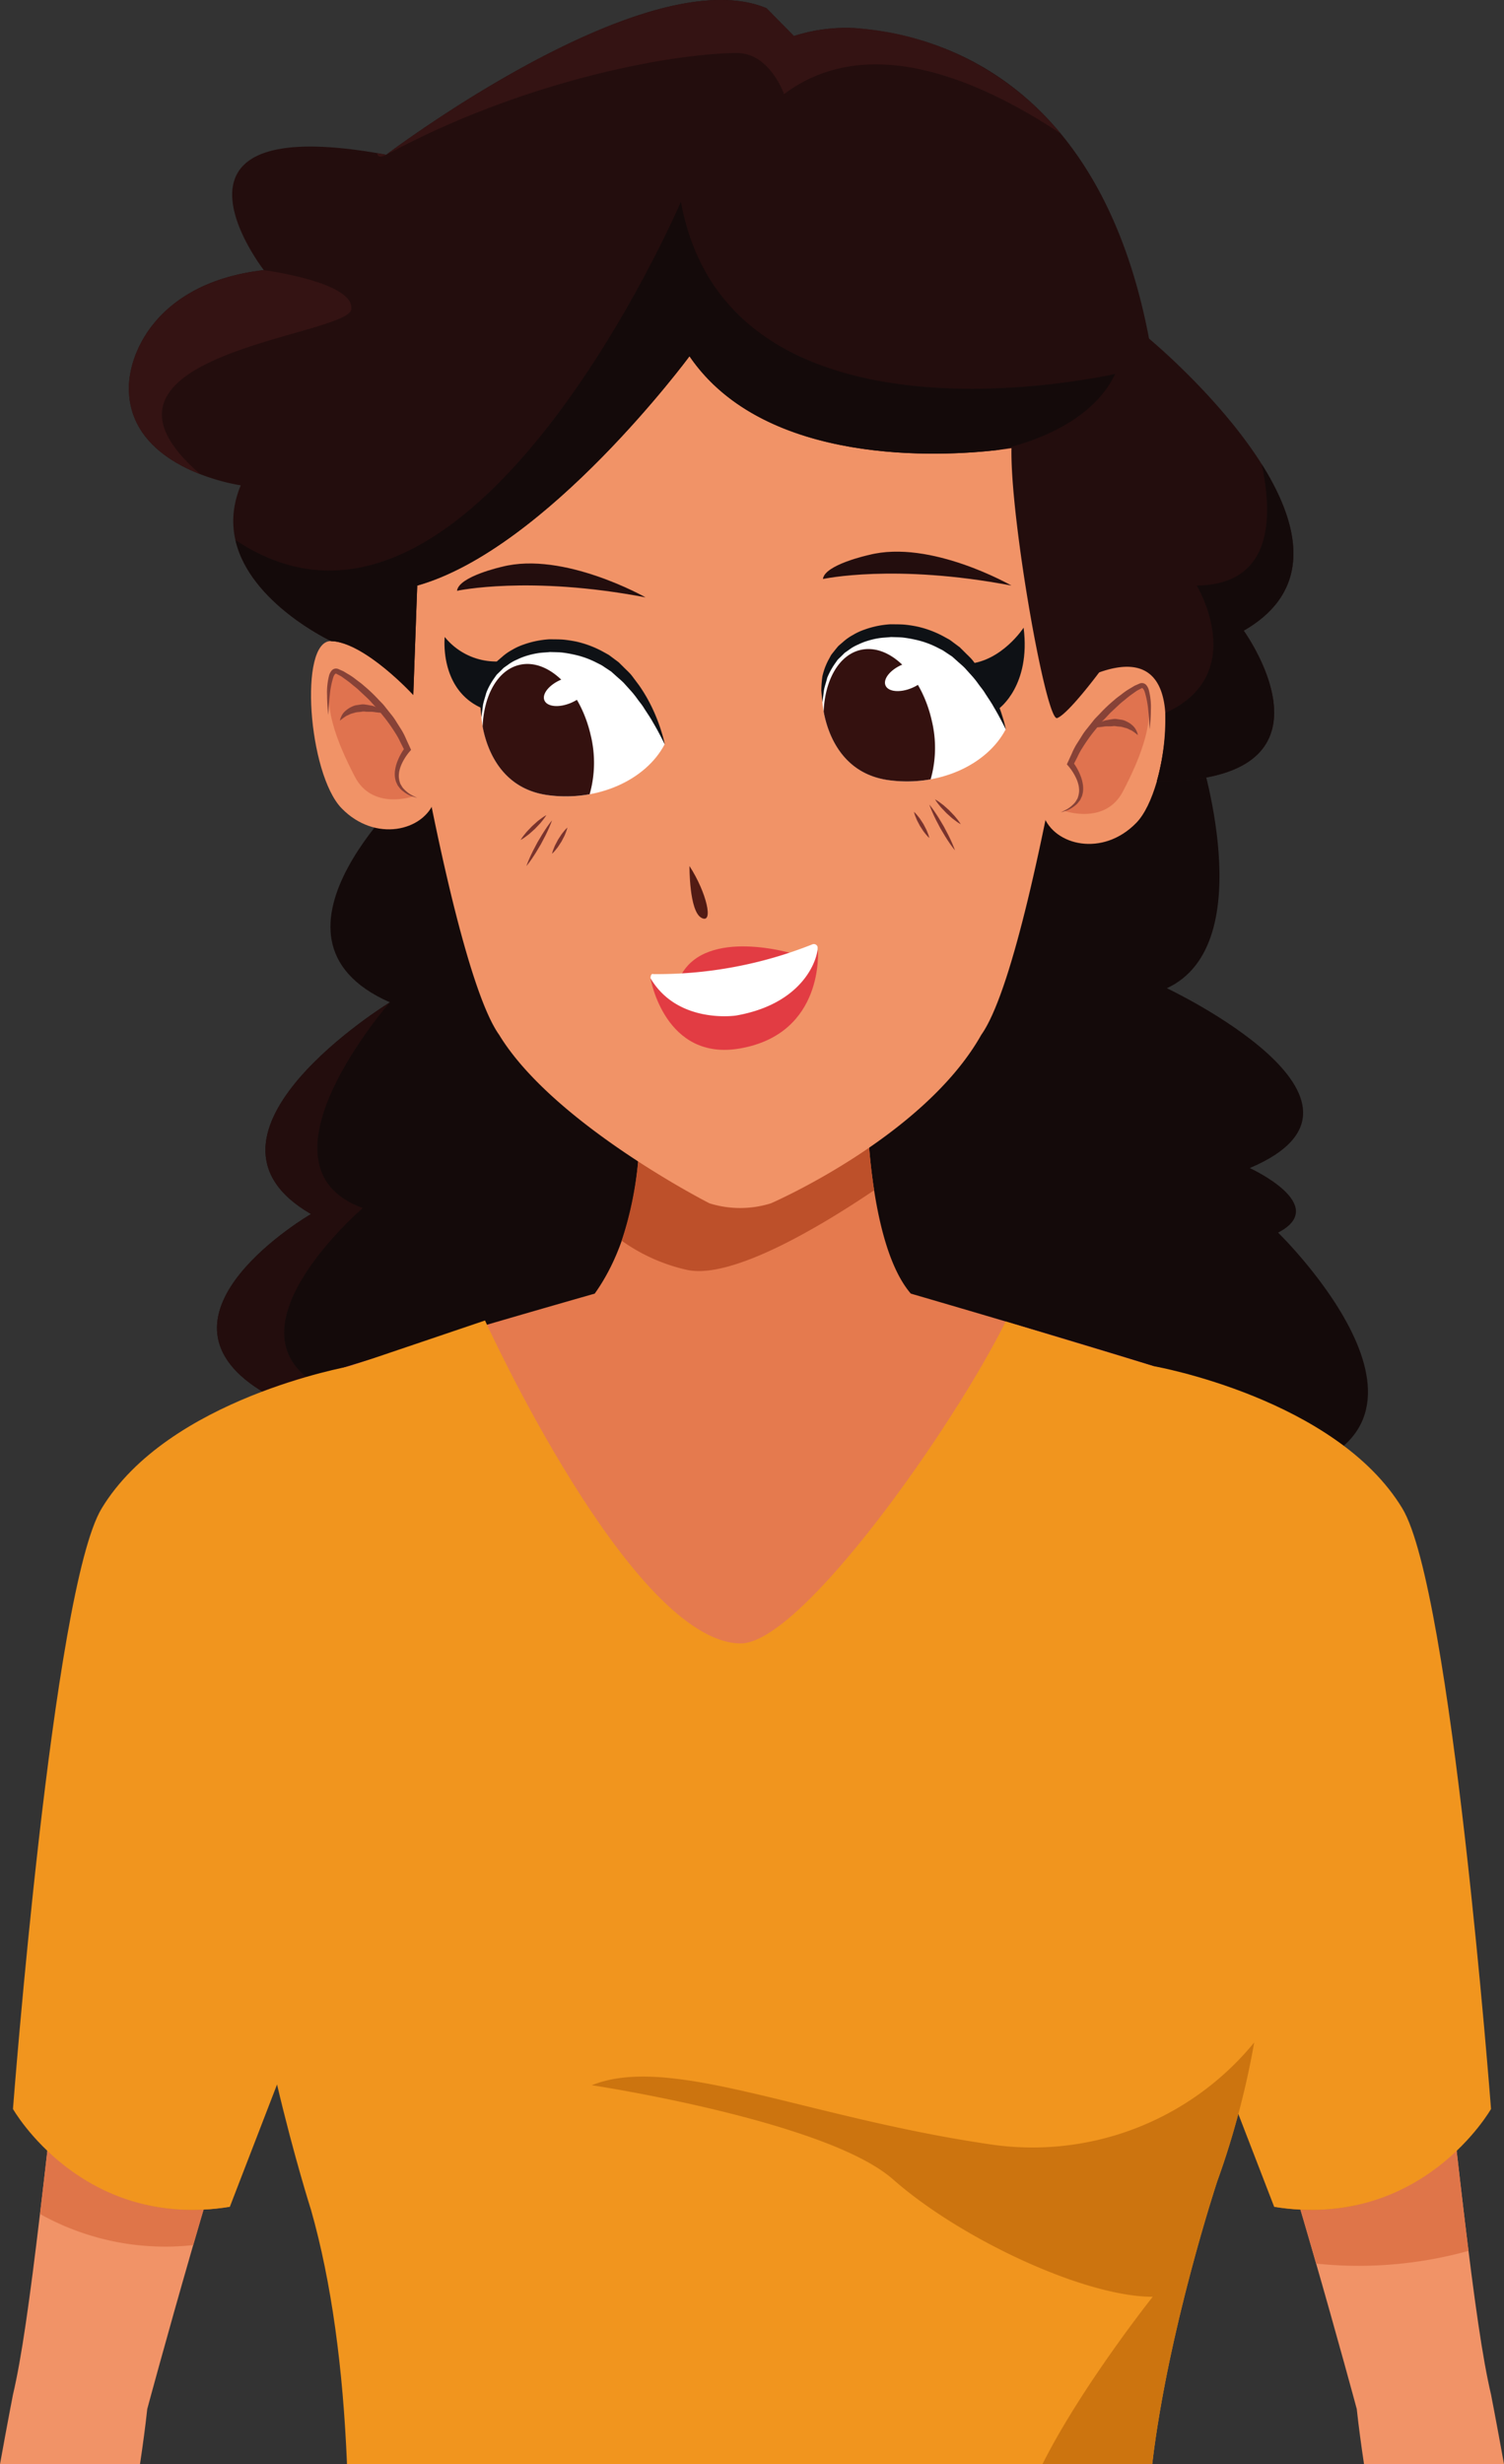 <svg id="Grupo_970514" data-name="Grupo 970514" xmlns="http://www.w3.org/2000/svg" xmlns:xlink="http://www.w3.org/1999/xlink" width="170.533" height="279.357" viewBox="0 0 170.533 279.357">
  <rect x="0" y="0" width="170.533" height="279.357" fill="#333333" stroke="none"/>
  <defs>
    <clipPath id="clip-path">
      <rect id="Rectángulo_341025" data-name="Rectángulo 341025" width="170.533" height="279.357" fill="none"/>
    </clipPath>
    <clipPath id="clip-path-2">
      <rect id="Rectángulo_341024" data-name="Rectángulo 341024" width="170.533" height="279.358" fill="none"/>
    </clipPath>
    <clipPath id="clip-path-3">
      <rect id="Rectángulo_341022" data-name="Rectángulo 341022" width="9.571" height="14.461" fill="none"/>
    </clipPath>
    <clipPath id="clip-path-4">
      <rect id="Rectángulo_341023" data-name="Rectángulo 341023" width="9.568" height="14.464" fill="none"/>
    </clipPath>
  </defs>
  <g id="Grupo_965398" data-name="Grupo 965398" clip-path="url(#clip-path)">
    <g id="Grupo_965397" data-name="Grupo 965397" transform="translate(0 -0.001)">
      <g id="Grupo_965396" data-name="Grupo 965396" clip-path="url(#clip-path-2)">
        <path id="Trazado_730015" data-name="Trazado 730015" d="M147.88,450.748s-19.9,17.627-3.1,25.041c0,0-24.491,15.016-8.939,24,0,0-19.5,11.327-5.756,19.975S180.82,510.9,180.82,510.9V454.192Z" transform="translate(-100.573 -362.157)" fill="#140a0a"/>
        <path id="Trazado_730016" data-name="Trazado 730016" d="M141.709,601.477s-16.674,14.281-4.412,20.4c1.777.885,2.7,1.777,2.992,2.657-3.983-.026-7.537-.717-10.208-2.4-13.747-8.648,5.756-19.975,5.756-19.975-15.553-8.986,8.939-24,8.939-24s-16.241,18.537-3.068,23.32" transform="translate(-100.573 -464.525)" fill="#230d0d"/>
        <path id="Trazado_730017" data-name="Trazado 730017" d="M493.012,432.692s7.209,21.983-3.612,26.99c0,0,27.217,12.849,9.4,20.386,0,0,9.2,4.214,3.212,7.32,0,0,23.158,22.509-.346,27.609s-54.631,2.087-54.631,2.087l-2.591-47.433,9.537-29.593Z" transform="translate(-357.093 -347.65)" fill="#140a0a"/>
        <path id="Trazado_730018" data-name="Trazado 730018" d="M15.873,1131.165c.328-2.178.609-4.279.825-6.266,0,0,8.593-31.931,14.554-48.2L9.346,1060.175c-4.181,37.078-5.954,54.965-7.875,63.1,0,0-.53,2.682-1.471,7.892Z" transform="translate(0 -851.807)" fill="#f19367"/>
        <path id="Trazado_730019" data-name="Trazado 730019" d="M724.048,1131.165h15.873c-.939-5.21-1.469-7.892-1.469-7.892-1.921-8.133-3.7-26.02-7.875-63.1L708.671,1076.7c5.958,16.266,14.554,48.2,14.554,48.2.216,1.988.5,4.089.824,6.266" transform="translate(-569.388 -851.807)" fill="#f19367"/>
        <path id="Trazado_730020" data-name="Trazado 730020" d="M132.554,648.792a8.767,8.767,0,0,1,3.01-4.5c3.255-1.774,38.371-11.765,38.371-11.765,6.322-8.842,4.981-21.882,4.981-21.882l12.825-5.834v-.085l.115.042.112-.042v.085l12.817,5.834s.02,16.111,4.992,21.882c0,0,36.667,10.638,39.918,12.413.464.252.944,1.618,1.38,3.849l-62.384,32.926Z" transform="translate(-106.502 -485.874)" fill="#e57a4e"/>
        <path id="Trazado_730021" data-name="Trazado 730021" d="M729.63,1181.132c.685-1.011,1.171-1.618,1.171-1.618l19.136-4.628c1.117,10.016,2.015,17.968,2.8,24.257a46.517,46.517,0,0,1-17.276,1.445c-1.744-6.058-3.8-13.011-5.832-19.456" transform="translate(-586.228 -943.972)" fill="#df7549"/>
        <path id="Trazado_730022" data-name="Trazado 730022" d="M678.788,942.828l-13.783-35.7.14-42.963c.364-1.846.627-2.552.761-1.745,1.063,6.516,8.25,9.029,18.281,32.943,9.162,21.85,4.689,43.674,3.846,47.284a24.924,24.924,0,0,1-9.245.184" transform="translate(-534.305 -692.65)" fill="#cc740f"/>
        <path id="Trazado_730023" data-name="Trazado 730023" d="M25.632,1162.544l20.08,8.537c-1.82,5.751-3.651,11.911-5.269,17.492a29.086,29.086,0,0,1-17.373-3.527c.728-6.09,1.557-13.509,2.563-22.5" transform="translate(-18.535 -934.056)" fill="#df7549"/>
        <path id="Trazado_730024" data-name="Trazado 730024" d="M84.346,931.316c-.288-13.305,17.809-46.57,17.809-46.57l5.353,11.361.094,29.224-13.783,35.7a24.853,24.853,0,0,1-9.462-.229c.047-3.028.245-17.626-.01-29.489" transform="translate(-67.766 -710.857)" fill="#cc740f"/>
        <path id="Trazado_730025" data-name="Trazado 730025" d="M387.293,620.81c-5.937,4.01-15.957,10.051-21.113,9.05a20.394,20.394,0,0,1-7.51-3.33,41.158,41.158,0,0,0,1.921-15.882l12.824-5.834v-.085l.115.042.112-.042v.085l12.817,5.834a75.512,75.512,0,0,0,.833,10.162" transform="translate(-288.178 -485.874)" fill="#bd502a"/>
        <path id="Trazado_730026" data-name="Trazado 730026" d="M32.065,862.136l5.357-13.877c1.957,8.3,3.855,14.223,3.855,14.223,2.328,8.186,3.639,18,4.08,28.835h91.3c1.815-15.327,7.382-32.1,7.382-32.1.921-2.532,1.7-5.079,2.384-7.627l4.071,10.545c16.764,2.683,24.581-11.089,24.581-11.089s-4.487-58.877-10.052-68.078c-7.54-12.471-28.117-16.115-28.117-16.115v.024l-16.862-5.106c-5.756,11.658-23.19,36.62-30.1,36.5-12.387-.223-28.936-36.613-28.936-36.613l-15.355,5.2S25.076,770.5,17.536,782.969c-5.565,9.2-10.052,68.078-10.052,68.078s7.817,13.772,24.581,11.089" transform="translate(-6.013 -611.959)" fill="#f1951e"/>
        <path id="Trazado_730027" data-name="Trazado 730027" d="M191.871,376.85s-3.975-6.982-10.175-7.079c-3.68-.057-2.592,15.052,1.2,18.955s9.31,2.6,10.539-.852Z" transform="translate(-144.164 -297.095)" fill="#f19367"/>
        <g id="Grupo_965392" data-name="Grupo 965392" transform="translate(37.289 76.162)" opacity="0.4">
          <g id="Grupo_965391" data-name="Grupo 965391">
            <g id="Grupo_965390" data-name="Grupo 965390" clip-path="url(#clip-path-3)">
              <path id="Trazado_730028" data-name="Trazado 730028" d="M199.3,401.628s-4.628,1.626-6.625-2.231-3.932-8.488-2.386-11.891c0,0,4.267.995,8.21,8.958,0,0-2.89,3.587.8,5.163" transform="translate(-189.729 -387.507)" fill="#c6442b"/>
            </g>
          </g>
        </g>
        <path id="Trazado_730029" data-name="Trazado 730029" d="M188.814,390.819a19.7,19.7,0,0,1-.135-2.193,7.7,7.7,0,0,1,.231-2.233,1.481,1.481,0,0,1,.31-.584.66.66,0,0,1,.409-.2.739.739,0,0,1,.4.082l.5.219.5.3a7.3,7.3,0,0,1,.94.642c.292.229.605.436.876.689a17.309,17.309,0,0,1,1.616,1.528c.25.274.529.521.755.817l.693.874a6.832,6.832,0,0,1,.644.911l.6.946a8.376,8.376,0,0,1,.5,1l.467,1.019.086.188-.144.166a6.025,6.025,0,0,0-.893,1.372,3.849,3.849,0,0,0-.273.767,2.279,2.279,0,0,0-.067.4,2.349,2.349,0,0,0-.009.4,2.692,2.692,0,0,0,.182.77l.209.347a2.1,2.1,0,0,0,.272.31,3.606,3.606,0,0,0,.662.524c.246.143.508.268.766.4-.273-.093-.558-.171-.831-.282a3.805,3.805,0,0,1-.761-.466,2.37,2.37,0,0,1-.339-.3l-.286-.368-.2-.428a3.151,3.151,0,0,1-.109-.461,2.747,2.747,0,0,1-.026-.47,2.7,2.7,0,0,1,.044-.465,4.347,4.347,0,0,1,.243-.89,6.564,6.564,0,0,1,.886-1.6l-.059.353-.482-.951a7.736,7.736,0,0,0-.507-.935,20.222,20.222,0,0,0-1.216-1.756l-.672-.835c-.213-.287-.48-.528-.718-.8s-.479-.532-.743-.774l-.785-.733c-.253-.256-.543-.463-.816-.694a10.235,10.235,0,0,0-.832-.637l-.418-.3-.484-.256c-.157-.081-.1-.065-.191-.026a.992.992,0,0,0-.216.364,9.866,9.866,0,0,0-.409,2.08c-.081.72-.121,1.448-.162,2.178" transform="translate(-151.595 -309.813)" fill="#874237"/>
        <path id="Trazado_730030" data-name="Trazado 730030" d="M196.154,408.129a.854.854,0,0,1,.056-.255,2.188,2.188,0,0,1,.335-.629,2.951,2.951,0,0,1,1.344-.85l.59-.091a1.617,1.617,0,0,1,.585.006c.19.02.374.064.552.095a1.736,1.736,0,0,1,.5.136c.149.065.287.136.412.2a4.977,4.977,0,0,1,.794.5,6.048,6.048,0,0,1-.924-.042c-.132-.014-.274-.031-.419-.058a2.872,2.872,0,0,0-.461-.017c-.158-.006-.321,0-.483-.018a1.194,1.194,0,0,0-.483.02l-.477.043a3.316,3.316,0,0,0-.44.116,1.539,1.539,0,0,0-.408.141c-.12.065-.247.115-.363.17a6.234,6.234,0,0,0-.509.362,1.533,1.533,0,0,0-.2.171" transform="translate(-157.602 -326.429)" fill="#874237"/>
        <path id="Trazado_730031" data-name="Trazado 730031" d="M263.292,238.157s-17.7-9-23.842-19.1c-5.057-7.092-11.011-43.251-11.621-48.866-.018-.188-.043-.372-.061-.559s-.029-.275-.029-.275l.008.005c-.1-1.163-.163-2.334-.163-3.521a39.2,39.2,0,0,1,78.405,0,39.621,39.621,0,0,1-.224,4.167h0s-6.109,41.28-11.646,49.049c-6.509,11.588-23.842,19.1-23.842,19.1a11.636,11.636,0,0,1-6.989,0" transform="translate(-182.855 -101.745)" fill="#f19367"/>
        <path id="Trazado_730032" data-name="Trazado 730032" d="M603.5,385.246s3.979-6.987,10.175-7.082c3.68-.057,2.592,15.055-1.2,18.957s-9.314,2.6-10.539-.854Z" transform="translate(-483.633 -303.839)" fill="#f19367"/>
        <g id="Grupo_965395" data-name="Grupo 965395" transform="translate(120.716 77.811)" opacity="0.4">
          <g id="Grupo_965394" data-name="Grupo 965394">
            <g id="Grupo_965393" data-name="Grupo 965393" clip-path="url(#clip-path-4)">
              <path id="Trazado_730033" data-name="Trazado 730033" d="M614.206,410.021s4.624,1.625,6.621-2.233,3.936-8.488,2.386-11.892c0,0-4.267.995-8.21,8.958,0,0,2.89,3.59-.8,5.167" transform="translate(-614.206 -395.897)" fill="#c6442b"/>
            </g>
          </g>
        </g>
        <path id="Trazado_730034" data-name="Trazado 730034" d="M622,399.215c-.041-.73-.082-1.458-.163-2.178a9.854,9.854,0,0,0-.409-2.08,1.017,1.017,0,0,0-.217-.364c-.093-.04-.038-.054-.19.025l-.485.256-.418.3a10.419,10.419,0,0,0-.831.637c-.273.231-.563.438-.817.694l-.784.733c-.264.241-.495.517-.744.774s-.505.508-.718.8l-.672.834a20.1,20.1,0,0,0-1.216,1.755,7.676,7.676,0,0,0-.507.935l-.483.95-.058-.353a6.576,6.576,0,0,1,.886,1.6,4.354,4.354,0,0,1,.243.89,2.658,2.658,0,0,1,.044.465,2.788,2.788,0,0,1-.026.47,3.165,3.165,0,0,1-.109.461l-.2.428-.286.368a2.4,2.4,0,0,1-.34.305,3.824,3.824,0,0,1-.76.466c-.273.111-.558.188-.831.282.259-.137.52-.261.766-.4a3.63,3.63,0,0,0,.663-.525,2.122,2.122,0,0,0,.271-.31l.209-.347a2.7,2.7,0,0,0,.181-.769,2.341,2.341,0,0,0-.009-.4,2.2,2.2,0,0,0-.067-.4,3.791,3.791,0,0,0-.272-.767,6.043,6.043,0,0,0-.893-1.373l-.145-.166.086-.188.467-1.019a8.5,8.5,0,0,1,.5-1l.6-.945a6.78,6.78,0,0,1,.645-.911l.694-.873c.226-.3.506-.543.755-.817a17.314,17.314,0,0,1,1.616-1.528c.27-.253.583-.461.875-.688a7.182,7.182,0,0,1,.94-.642l.5-.3.5-.219a.733.733,0,0,1,.4-.082.668.668,0,0,1,.407.2,1.488,1.488,0,0,1,.31.584,7.659,7.659,0,0,1,.232,2.233,19.486,19.486,0,0,1-.134,2.193" transform="translate(-491.646 -316.559)" fill="#874237"/>
        <path id="Trazado_730035" data-name="Trazado 730035" d="M635.357,416.53a1.5,1.5,0,0,0-.2-.17,6.07,6.07,0,0,0-.509-.362c-.115-.054-.242-.1-.363-.17a1.553,1.553,0,0,0-.408-.14,3.218,3.218,0,0,0-.439-.115l-.477-.043a1.192,1.192,0,0,0-.483-.019c-.163.018-.325.011-.483.018a2.744,2.744,0,0,0-.461.017c-.145.028-.287.044-.419.058a6.1,6.1,0,0,1-.923.042,5.006,5.006,0,0,1,.793-.5c.125-.067.263-.138.412-.2a1.733,1.733,0,0,1,.5-.136c.177-.03.362-.075.552-.094a1.6,1.6,0,0,1,.584-.007l.589.09a2.39,2.39,0,0,1,.54.222,2.416,2.416,0,0,1,.8.627,2.2,2.2,0,0,1,.335.628.851.851,0,0,1,.056.255" transform="translate(-506.337 -333.182)" fill="#874237"/>
        <path id="Trazado_730036" data-name="Trazado 730036" d="M397.769,499.537s-.05,5.131,1.363,5.876.58-2.88-1.363-5.876" transform="translate(-319.591 -401.357)" fill="#521b14"/>
        <path id="Trazado_730037" data-name="Trazado 730037" d="M298.434,383.585s-1.747-5.616-5.644-8.771c-5.565-4.513-15.665-2.756-15.131,5.7,0,0,.386,7.8,7.439,8.82,5.71.825,11.221-1.708,13.336-5.753" transform="translate(-223.071 -299.206)" fill="#fff"/>
        <path id="Trazado_730038" data-name="Trazado 730038" d="M297.977,380.679s-.2-.448-.607-1.2c-.194-.378-.447-.827-.747-1.334-.28-.517-.669-1.057-1.049-1.664-.188-.305-.436-.588-.662-.9a10.235,10.235,0,0,0-.733-.93l-.832-.923c-.294-.3-.63-.567-.948-.861l-.487-.436-.547-.363c-.2-.125-.394-.272-.589-.382l-.574-.29a10.2,10.2,0,0,0-2.535-.893,13.285,13.285,0,0,0-1.344-.229c-.451-.044-.9-.037-1.351-.056-.442.052-.89.056-1.321.123a9.035,9.035,0,0,0-1.256.285,7.073,7.073,0,0,0-1.156.45,4.81,4.81,0,0,0-1.027.589l-.468.33c-.14.124-.26.264-.394.388l-.389.376c-.115.133-.2.284-.306.42a8.266,8.266,0,0,0-.91,1.654c-.131.552-.316,1.035-.376,1.45-.106.845-.166,1.327-.166,1.327s-.057-.479-.129-1.35a13.024,13.024,0,0,1,.122-1.579,7.407,7.407,0,0,1,.736-1.959c.1-.17.18-.353.292-.522l.387-.487c.133-.165.267-.337.417-.5l.506-.433a5.924,5.924,0,0,1,1.134-.8,6.839,6.839,0,0,1,1.311-.606,10.52,10.52,0,0,1,2.94-.6c.509.008,1.027,0,1.541.036a14.186,14.186,0,0,1,1.533.234,11.634,11.634,0,0,1,2.907,1.089l.689.381c.21.136.385.282.577.421l.6.447.517.51c.332.345.7.654.978,1.013l.8,1.068a18,18,0,0,1,1.25,2.07,19.785,19.785,0,0,1,1.336,3.322,12.267,12.267,0,0,1,.334,1.309" transform="translate(-222.614 -296.3)" fill="#0e1115"/>
        <path id="Trazado_730039" data-name="Trazado 730039" d="M290.694,391.139c-1.157-5.183-4.765-8.791-8.055-8.056-2.48.551-4.073,3.41-4.217,7,.393,2.163,1.867,6.973,7.306,7.762a15.175,15.175,0,0,0,4.83-.09,13.109,13.109,0,0,0,.137-6.618" transform="translate(-223.7 -307.715)" fill="#34110f"/>
        <path id="Trazado_730040" data-name="Trazado 730040" d="M318.761,390.79c.306.73-.54,1.788-1.9,2.364s-2.7.452-3.013-.278.541-1.784,1.9-2.359,2.7-.454,3.014.272" transform="translate(-252.117 -313.472)" fill="#fff"/>
        <path id="Trazado_730041" data-name="Trazado 730041" d="M495.165,374.959s-1.751-5.616-5.648-8.773c-5.565-4.513-15.661-2.756-15.135,5.7,0,0,.385,7.8,7.447,8.818,5.706.825,11.215-1.7,13.336-5.749" transform="translate(-381.131 -292.274)" fill="#fff"/>
        <path id="Trazado_730042" data-name="Trazado 730042" d="M494.71,372.053s-.2-.448-.608-1.2c-.195-.378-.448-.827-.748-1.334-.281-.517-.669-1.056-1.05-1.664-.188-.3-.436-.587-.662-.9a10.291,10.291,0,0,0-.733-.931l-.832-.923c-.293-.3-.63-.567-.948-.862l-.487-.436-.547-.363c-.195-.126-.393-.272-.588-.383l-.575-.291a10.209,10.209,0,0,0-2.535-.892,13.251,13.251,0,0,0-1.344-.23c-.451-.044-.9-.037-1.351-.057-.442.053-.89.057-1.321.123a8.969,8.969,0,0,0-1.256.285,7.067,7.067,0,0,0-1.156.449,4.805,4.805,0,0,0-1.027.589l-.469.33c-.14.124-.261.264-.395.388l-.389.376c-.115.133-.2.283-.305.42a8.257,8.257,0,0,0-.911,1.654c-.131.552-.316,1.035-.377,1.45l-.167,1.327s-.056-.479-.128-1.351a13.261,13.261,0,0,1,.123-1.579,7.429,7.429,0,0,1,.738-1.959c.1-.169.18-.353.292-.522l.387-.487c.134-.165.268-.336.417-.5l.506-.433a5.876,5.876,0,0,1,1.135-.8,6.869,6.869,0,0,1,1.311-.607,10.531,10.531,0,0,1,2.941-.6c.509.009,1.027,0,1.54.036a13.959,13.959,0,0,1,1.534.234,11.569,11.569,0,0,1,2.907,1.089l.69.38c.21.136.385.282.577.421l.6.447.517.511c.332.345.695.653.977,1.013l.8,1.068a17.977,17.977,0,0,1,1.25,2.071,19.864,19.864,0,0,1,1.338,3.321,12.376,12.376,0,0,1,.334,1.308" transform="translate(-380.676 -289.368)" fill="#0e1115"/>
        <path id="Trazado_730043" data-name="Trazado 730043" d="M487.443,382.52c-1.157-5.185-4.762-8.79-8.052-8.056-2.476.55-4.073,3.41-4.214,7,.39,2.166,1.863,6.976,7.306,7.76a15.138,15.138,0,0,0,4.826-.088,13.07,13.07,0,0,0,.134-6.616" transform="translate(-381.785 -300.789)" fill="#34110f"/>
        <path id="Trazado_730044" data-name="Trazado 730044" d="M515.5,382.17c.314.728-.537,1.784-1.889,2.36s-2.707.454-3.014-.274.537-1.788,1.889-2.361,2.707-.452,3.013.274" transform="translate(-410.193 -306.545)" fill="#fff"/>
        <path id="Trazado_730045" data-name="Trazado 730045" d="M542.336,463.9a5.386,5.386,0,0,1-.542-.351c-.15-.119-.338-.243-.515-.4l-.555-.5-.515-.539c-.166-.171-.3-.355-.42-.5a5.267,5.267,0,0,1-.368-.531,5.222,5.222,0,0,1,.543.35c.149.12.338.243.514.4l.555.5.515.54c.165.172.3.356.419.5a5.337,5.337,0,0,1,.369.53" transform="translate(-433.402 -370.46)" fill="#79332d"/>
        <path id="Trazado_730046" data-name="Trazado 730046" d="M536.136,464.088s.244.289.563.749c.152.234.347.5.525.8l.559.937.508.966c.164.307.286.612.406.864.226.512.345.871.345.871s-.244-.289-.564-.749c-.152-.234-.348-.5-.524-.8l-.559-.938-.507-.966c-.163-.308-.286-.612-.406-.864-.225-.512-.345-.871-.345-.871" transform="translate(-430.763 -372.875)" fill="#79332d"/>
        <path id="Trazado_730047" data-name="Trazado 730047" d="M527.279,468.271a3.972,3.972,0,0,1,.38.4c.1.13.228.271.337.441l.346.53c.1.191.2.382.294.56s.154.361.22.51a3.89,3.89,0,0,1,.164.528,3.932,3.932,0,0,1-.38-.4c-.1-.13-.229-.271-.338-.441l-.345-.53-.294-.56c-.094-.179-.154-.362-.22-.51a3.951,3.951,0,0,1-.164-.527" transform="translate(-423.647 -376.236)" fill="#79332d"/>
        <path id="Trazado_730048" data-name="Trazado 730048" d="M300.336,472.989a5.445,5.445,0,0,1,.369-.531c.125-.145.256-.329.42-.5l.515-.539.557-.5c.176-.16.365-.284.515-.4a5.24,5.24,0,0,1,.543-.35,5.3,5.3,0,0,1-.369.531c-.124.145-.254.33-.42.5l-.515.539-.557.5c-.177.159-.365.284-.515.4a5.318,5.318,0,0,1-.543.351" transform="translate(-241.308 -377.761)" fill="#79332d"/>
        <path id="Trazado_730049" data-name="Trazado 730049" d="M306.593,473.177s-.119.358-.344.871c-.12.252-.243.555-.406.863l-.507.966-.558.937c-.176.3-.372.562-.524.8-.319.459-.563.748-.563.748s.119-.359.344-.871c.12-.251.242-.556.406-.863l.507-.965.559-.936c.177-.3.371-.563.524-.8.319-.46.562-.748.562-.748" transform="translate(-244.003 -380.178)" fill="#79332d"/>
        <path id="Trazado_730050" data-name="Trazado 730050" d="M320.2,477.349a3.932,3.932,0,0,1-.164.527c-.065.149-.125.332-.22.51s-.193.37-.294.561l-.345.53c-.108.17-.241.311-.337.441a3.926,3.926,0,0,1-.38.4,3.906,3.906,0,0,1,.164-.528c.066-.148.124-.332.22-.509l.294-.56.345-.53c.109-.17.24-.311.338-.441a3.952,3.952,0,0,1,.38-.4" transform="translate(-255.866 -383.53)" fill="#79332d"/>
        <path id="Trazado_730051" data-name="Trazado 730051" d="M496.135,322.047s-9.177-5.273-16.165-3.471c0,0-5.032,1.09-5.211,2.725,0,0,8.145-1.784,21.377.746" transform="translate(-381.449 -255.661)" fill="#230d0d"/>
        <path id="Trazado_730052" data-name="Trazado 730052" d="M285.034,328.855s-9.288-5.267-16.277-3.469c0,0-4.92,1.092-5.1,2.726,0,0,8.146-1.782,21.378.743" transform="translate(-211.837 -261.133)" fill="#230d0d"/>
        <path id="Trazado_730053" data-name="Trazado 730053" d="M562.163,371.2s3.6-2.588,2.773-9.148c0,0-2.434,3.766-6.263,4.1Z" transform="translate(-448.872 -290.893)" fill="#0e1115"/>
        <path id="Trazado_730054" data-name="Trazado 730054" d="M262.595,370.182a7.5,7.5,0,0,1-6.153-2.776s-.645,5.878,4.141,8.04a39.764,39.764,0,0,1,2.011-5.264" transform="translate(-206.017 -295.195)" fill="#0e1115"/>
        <path id="Trazado_730055" data-name="Trazado 730055" d="M394.248,547.98s.779,9.458-8.805,11.154c-8.568,1.518-10.175-7.958-10.175-7.958s4.891,1.7,7.652,1.455,11.375-4.3,11.328-4.65" transform="translate(-301.513 -440.279)" fill="#e23c43"/>
        <path id="Trazado_730056" data-name="Trazado 730056" d="M405.557,546.726s-9.822-3.017-12.737,2.454c0,0,4.552.512,12.737-2.454" transform="translate(-315.615 -438.605)" fill="#e23c43"/>
        <path id="Trazado_730057" data-name="Trazado 730057" d="M375.6,547.948a47.709,47.709,0,0,0,18-3.363.447.447,0,0,1,.587.195c.256.368-.735,6.365-9.195,7.862,0,0-6.621,1.028-9.721-4.229,0,0,0-.595.332-.465" transform="translate(-301.513 -437.516)" fill="#fff"/>
        <path id="Trazado_730058" data-name="Trazado 730058" d="M405.056,1206.944s-8.1,10.191-12.5,18.979H405c1.814-15.327,7.382-32.1,7.382-32.1a94.508,94.508,0,0,0,4.184-15.712,32.48,32.48,0,0,1-30.049,11.534c-21.1-3.107-36.184-10.265-45.051-6.686,0,0,26.611,4.022,34.151,10.676s21.615,13.307,29.437,13.307" transform="translate(-274.356 -946.565)" fill="#cc740f"/>
        <path id="Trazado_730059" data-name="Trazado 730059" d="M184.362,76.227s-3.514,4.727-4.762,5.175-5.34-22.614-5.179-30.6c0,0-26.387,4.435-36.508-10.424,0,0-16.133,21.837-30.871,26l-.447,12.4s-5.479-5.981-9.328-6.111c0,0-14.713-6.873-10.236-17.652,0,0-12.738-1.773-12.683-11.074.025-4.293,3.546-11.988,15.3-13.322,0,0-14.19-18.256,13.88-13.082,0,0,29.484-22.324,43.118-16.611l3.108,3.154a19.225,19.225,0,0,1,7.165-.883c3.107.442,26.672,1.256,33.1,35.185,0,0,28.03,23.189,10.737,33.106,0,0,12.415,17.19-9.85,17.089,0,0,4.75-16.376-6.542-12.355" transform="translate(-59.735 0.005)" fill="#230d0d"/>
        <path id="Trazado_730060" data-name="Trazado 730060" d="M265.954.931l3.107,3.154a19.227,19.227,0,0,1,7.165-.883,33.021,33.021,0,0,1,23.068,11.931c-9.649-6.387-22.033-11.455-31.351-4.466,0,0-1.622-4.656-5.331-4.656-6.369,0-23.252,2.642-39.777,11.532,0,0,29.484-22.324,43.118-16.611" transform="translate(-179.04 0.004)" fill="#341313"/>
        <path id="Trazado_730061" data-name="Trazado 730061" d="M218.593,88.527c-.645.346-.973.254-1.038-.182.338.057.685.115,1.038.182" transform="translate(-174.797 -70.981)" fill="#341313"/>
        <path id="Trazado_730062" data-name="Trazado 730062" d="M677.239,286.61s12.415,17.19-9.85,17.09a26.448,26.448,0,0,0,.955-7.754c9.649-4.394,3.572-14.447,3.572-14.447,8.506-.1,8.694-7.544,7.364-13.765,4.222,6.71,6.041,14.241-2.04,18.876" transform="translate(-536.22 -215.113)" fill="#140a0a"/>
        <path id="Trazado_730063" data-name="Trazado 730063" d="M156,172.275s-5.479-5.981-9.328-6.111c0,0-9.216-4.31-10.835-11.455,26.489,17.712,50.508-38.352,50.508-38.352,5.378,29.716,49.235,19.516,49.235,19.516-3.208,6.9-13.332,8.629-13.437,8.649-5.969.68-26.243,1.952-34.825-10.647,0,0-16.133,21.837-30.871,26Z" transform="translate(-109.138 -93.487)" fill="#140a0a"/>
        <path id="Trazado_730064" data-name="Trazado 730064" d="M74.346,169.154c.025-4.293,3.546-11.988,15.3-13.322,0,0,10.3,1.334,9.919,4.436s-32.98,5.018-17.124,18.7c-3.648-1.418-8.131-4.288-8.1-9.813" transform="translate(-59.734 -125.204)" fill="#341313"/>
      </g>
    </g>
  </g>
</svg>
